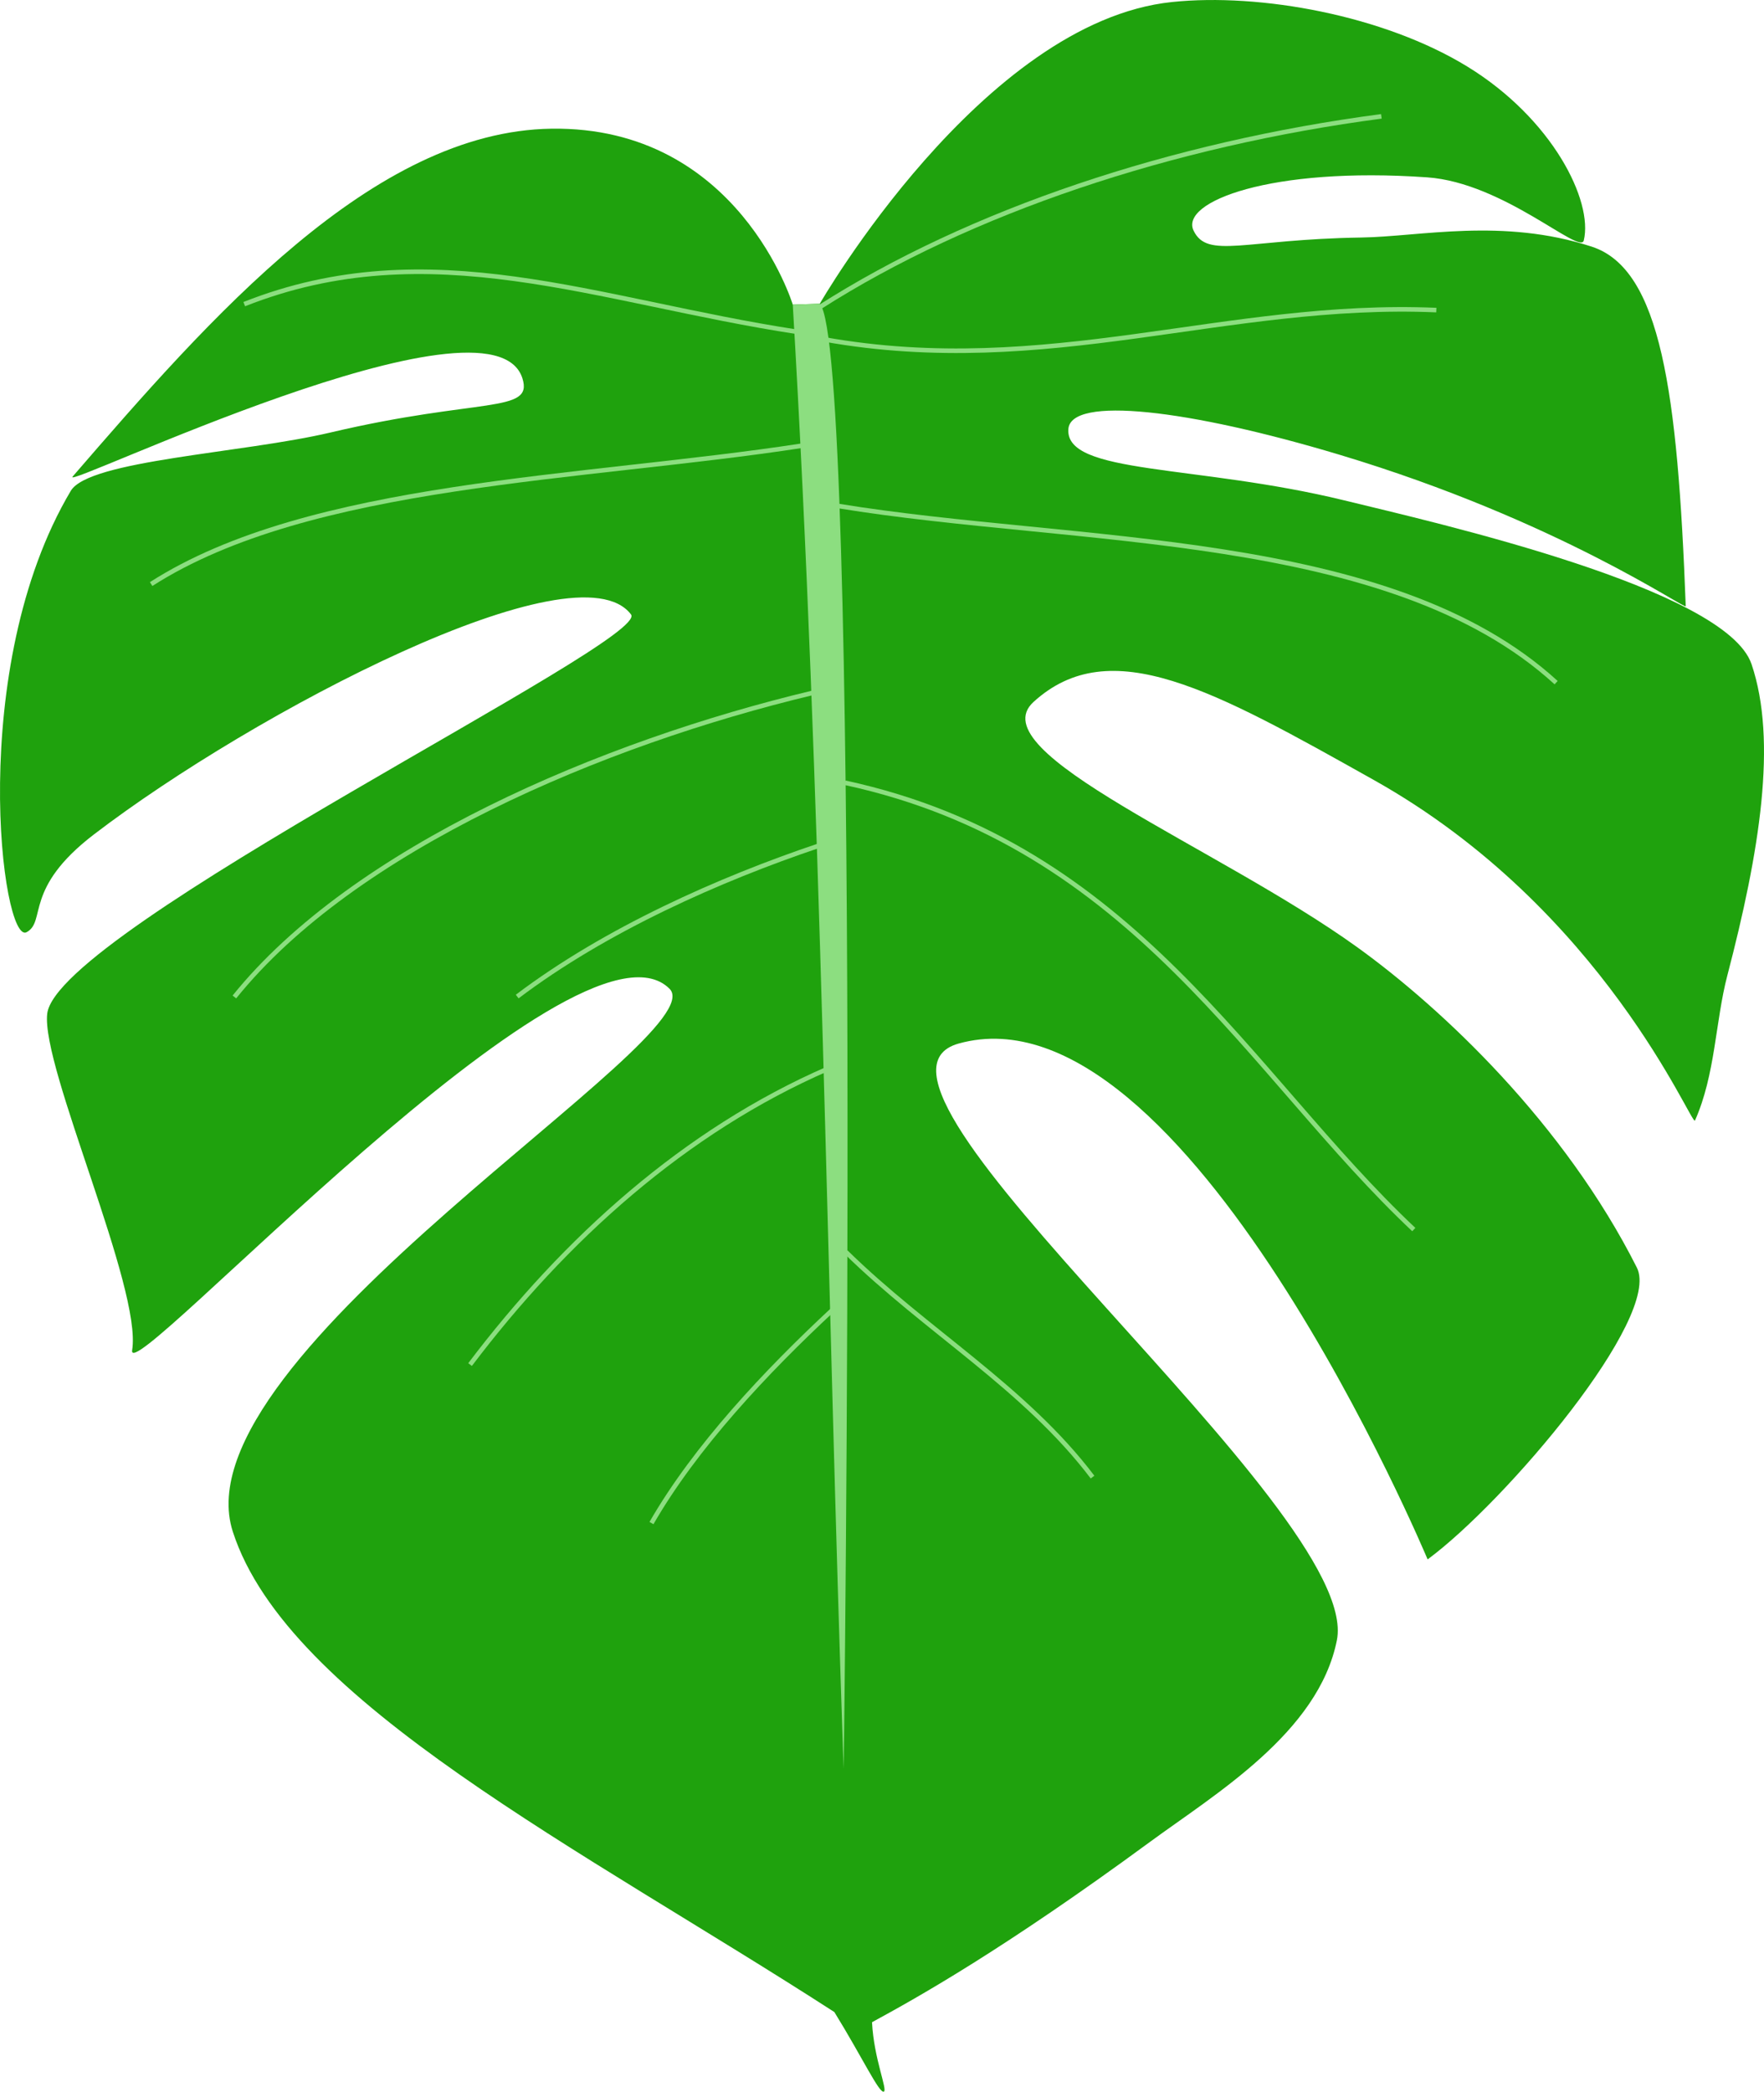 <?xml version="1.0" encoding="UTF-8" standalone="no"?>
<!-- Created with Inkscape (http://www.inkscape.org/) -->

<svg
   xmlns:dc="http://purl.org/dc/elements/1.1/"
   xmlns:cc="http://creativecommons.org/ns#"
   xmlns:rdf="http://www.w3.org/1999/02/22-rdf-syntax-ns#"
   xmlns:svg="http://www.w3.org/2000/svg"
   xmlns="http://www.w3.org/2000/svg"
   xmlns:sodipodi="http://sodipodi.sourceforge.net/DTD/sodipodi-0.dtd"
   xmlns:inkscape="http://www.inkscape.org/namespaces/inkscape"
   width="102.381mm"
   height="121.366mm"
   viewBox="0 0 102.381 121.366"
   version="1.1"
   id="svg2769"
   inkscape:version="0.92.4 (5da689c313, 2019-01-14)"
   sodipodi:docname="jerry-leaf.svg">
  <defs
     id="defs2763" />
  <sodipodi:namedview
     id="base"
     pagecolor="#ffffff"
     bordercolor="#666666"
     borderopacity="1.0"
     inkscape:pageopacity="0.0"
     inkscape:pageshadow="2"
     inkscape:zoom="1.4"
     inkscape:cx="469.83745"
     inkscape:cy="173.59297"
     inkscape:document-units="mm"
     inkscape:current-layer="layer1"
     showgrid="false"
     inkscape:window-width="2560"
     inkscape:window-height="1377"
     inkscape:window-x="1912"
     inkscape:window-y="-8"
     inkscape:window-maximized="1" />
  <g
     inkscape:label="Layer 1"
     inkscape:groupmode="layer"
     id="layer1"
     transform="translate(504.006,157.534)">
    <g
       style="display:inline"
       id="g981"
       transform="translate(-555.585,-237.663)">
      <path
         sodipodi:nodetypes="csssssssssssscccsssssssssssssssssssssscc"
         inkscape:connector-curvature="0"
         id="path826-4"
         d="m 97.591,97.805 c 0,0 -3.144,-10.363 -14.007,-10.209 -10.37,0.147 -19.828,10.976 -27.79,20.186 -0.743,0.86 24.337,-11.337 26.107,-5.697 0.642,2.046 -2.491,1.1 -11.155,3.142 -5.087,1.199 -13.999,1.602 -15.058,3.382 -6.092,10.243 -4.003,26.401 -2.561,25.607 1.157,-0.637 -0.2,-2.533 3.907,-5.674 9.273,-7.093 28.026,-16.91 31.169,-12.76 1.16,1.532 -33.331,18.305 -33.884,23.169 -0.354,3.113 5.517,15.933 4.93,19.519 -0.41,2.503 25.819,-26.324 31.188,-20.972 2.774,2.764 -28.665,21.226 -25.346,31.501 3.19,9.876 20.292,18.432 34.914,27.875 1.649,2.675 2.587,4.7 2.866,4.618 0.247,-0.072 -0.577,-1.912 -0.68,-4.029 2.689,-1.462 7.642,-4.231 16.118,-10.452 3.81,-2.796 9.791,-6.356 10.861,-11.708 1.514,-7.569 -29.963,-32.402 -21.948,-34.626 13.159,-3.652 27.215,29.933 27.215,29.933 4.558,-3.365 13.596,-14.051 12.145,-16.93 -4.202,-8.337 -11.268,-15.019 -16.231,-18.592 -8.099,-5.832 -21.996,-11.301 -18.789,-14.228 4.466,-4.075 10.485,-0.669 19.752,4.526 13.363,7.491 18.464,20.152 18.64,19.759 1.185,-2.656 1.183,-5.757 1.875,-8.403 1.885,-7.209 2.914,-13.621 1.409,-18.074 -1.486,-4.397 -18.311,-8.206 -23.634,-9.505 -8.611,-2.102 -16.206,-1.484 -16.018,-4.135 0.137,-1.935 6.94,-1.159 15.766,1.495 12.679,3.813 20.075,9.009 20.066,8.778 -0.468,-12.427 -1.441,-19.551 -5.451,-20.859 -5.188,-1.692 -9.952,-0.582 -13.386,-0.531 -6.763,0.102 -8.925,1.271 -9.728,-0.402 -0.8,-1.666 4.469,-3.724 13.558,-3.09 4.44,0.31 8.882,4.522 9.089,3.663 0.556,-2.301 -1.827,-7.069 -6.755,-10.089 -4.842,-2.968 -12.014,-4.28 -17.141,-3.747 -11.036,1.146 -20.446,17.506 -20.446,17.506 z"
         style="fill:#1fa20d;fill-opacity:1;stroke:none;stroke-width:0.255;stroke-linecap:butt;stroke-linejoin:miter;stroke-miterlimit:4;stroke-dasharray:none;stroke-opacity:1" />
      <path
         sodipodi:nodetypes="ccc"
         inkscape:connector-curvature="0"
         id="path869"
         d="m 97.591,97.805 c 1.687,28.669 1.967,56.635 2.951,84.952 0.027,0 1.023,-82.511 -1.385,-85.006"
         style="fill:#8cde80;fill-opacity:1;stroke:none;stroke-width:0.265px;stroke-linecap:butt;stroke-linejoin:miter;stroke-opacity:1" />
      <path
         inkscape:connector-curvature="0"
         id="path881"
         d="m 97.835,99.382 c -11.686,-1.793 -21.298,-5.869 -32.081,-1.606"
         style="display:inline;fill:none;stroke:#8cde80;stroke-width:0.265px;stroke-linecap:butt;stroke-linejoin:miter;stroke-opacity:1" />
      <path
         sodipodi:nodetypes="cc"
         inkscape:connector-curvature="0"
         id="path883"
         d="M 99.157,97.951 C 107.882,92.377 119.605,88.481 131.753,86.88"
         style="display:inline;fill:none;stroke:#8cde80;stroke-width:0.265px;stroke-linecap:butt;stroke-linejoin:miter;stroke-opacity:1" />
      <path
         inkscape:connector-curvature="0"
         id="path885"
         d="M 99.413,99.821 C 112.366,102.128 122.75,97.602 134.942,98.121"
         style="display:inline;fill:none;stroke:#8cde80;stroke-width:0.265px;stroke-linecap:butt;stroke-linejoin:miter;stroke-opacity:1" />
      <path
         inkscape:connector-curvature="0"
         id="path889"
         d="m 98.149,105.986 c -12.77,1.963 -28.587,2.128 -37.798,8.032"
         style="display:inline;fill:none;stroke:#8cde80;stroke-width:0.265px;stroke-linecap:butt;stroke-linejoin:miter;stroke-opacity:1" />
      <path
         inkscape:connector-curvature="0"
         id="path891"
         d="m 98.725,120.335 c -12.185,2.91 -26.602,9.024 -33.542,17.64"
         style="display:inline;fill:none;stroke:#8cde80;stroke-width:0.265px;stroke-linecap:butt;stroke-linejoin:miter;stroke-opacity:1" />
      <path
         inkscape:connector-curvature="0"
         id="path893"
         d="m 100.627,125.547 c 16.8,3.63 23.431,16.912 33.008,25.925"
         style="display:inline;fill:none;stroke:#8cde80;stroke-width:0.265px;stroke-linecap:butt;stroke-linejoin:miter;stroke-opacity:1" />
      <path
         inkscape:connector-curvature="0"
         id="path897"
         d="m 99.641,142.133 c -8.315,3.614 -15.279,9.902 -20.78,17.172"
         style="display:inline;fill:none;stroke:#8cde80;stroke-width:0.265px;stroke-linecap:butt;stroke-linejoin:miter;stroke-opacity:1" />
      <path
         sodipodi:nodetypes="cc"
         inkscape:connector-curvature="0"
         id="path899"
         d="m 100.673,152.771 c 4.643,4.562 10.399,7.887 14.316,13.063"
         style="display:inline;fill:none;stroke:#8cde80;stroke-width:0.265px;stroke-linecap:butt;stroke-linejoin:miter;stroke-opacity:1" />
      <path
         sodipodi:nodetypes="cc"
         inkscape:connector-curvature="0"
         id="path901"
         d="m 99.93,156.102 c -3.88,3.602 -8.004,7.99 -10.54,12.4"
         style="display:inline;fill:none;stroke:#8cde80;stroke-width:0.265px;stroke-linecap:butt;stroke-linejoin:miter;stroke-opacity:1" />
      <path
         inkscape:connector-curvature="0"
         id="path887"
         d="m 100.224,109.486 c 13.814,2.26 31.993,1.404 41.672,10.253"
         style="display:inline;fill:none;stroke:#8cde80;stroke-width:0.265px;stroke-linecap:butt;stroke-linejoin:miter;stroke-opacity:1" />
      <path
         inkscape:connector-curvature="0"
         id="path895"
         d="m 99.103,129.198 c -5.748,1.933 -12.395,4.885 -17.506,8.753"
         style="display:inline;fill:none;stroke:#8cde80;stroke-width:0.265px;stroke-linecap:butt;stroke-linejoin:miter;stroke-opacity:1" />
    </g>
  </g>
</svg>
